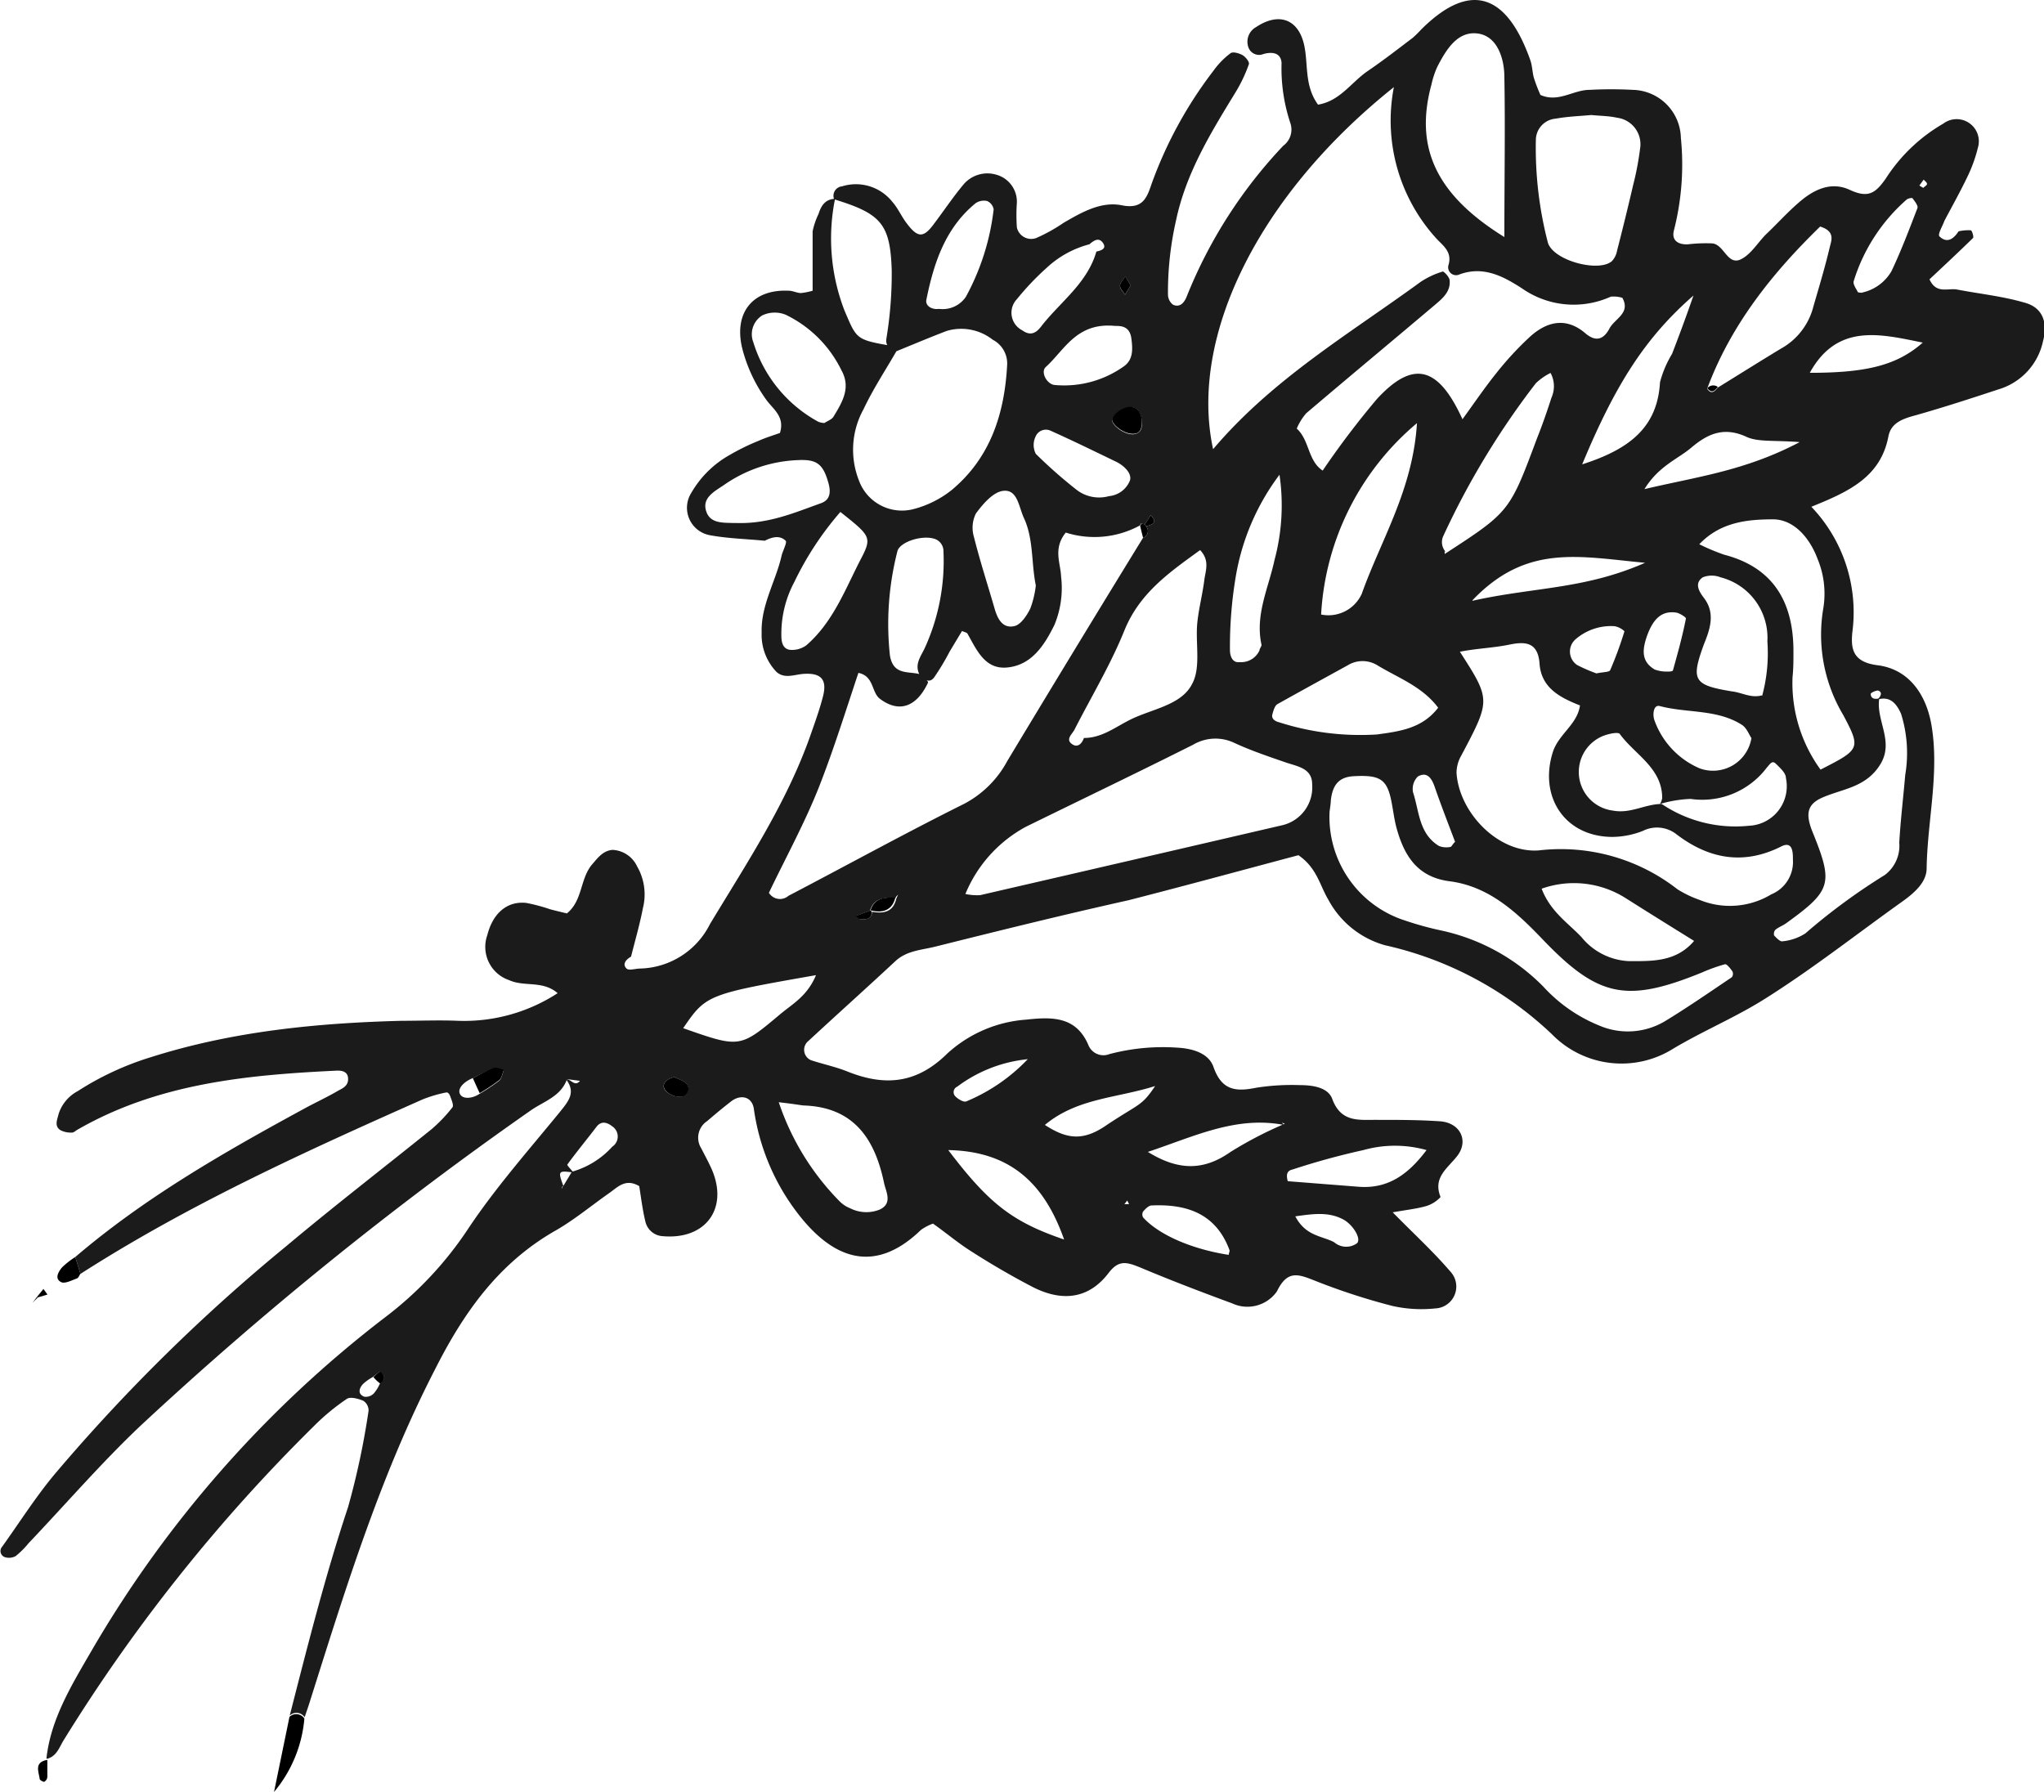 <svg id="Laag_1" data-name="Laag 1" xmlns="http://www.w3.org/2000/svg" viewBox="0 0 157.61 138.19"><defs><style>.cls-1{fill:#1b1b1b;}</style></defs><path class="cls-1" d="M5.8,96.94c5.37-4.59,11.47-8.08,17.65-11.44.84-.46,1.71-.86,2.54-1.34.37-.22.88-.37.85-1s-.66-.61-1-.59c-6.89.33-13.71,1-19.87,4.55-.14.08-.28.22-.41.22a1.76,1.76,0,0,1-.89-.18c-.51-.32-.25-.82-.15-1.26A3.06,3.06,0,0,1,6,84.14a22.65,22.65,0,0,1,5.62-2.61c6.3-2,12.8-2.64,19.37-2.81,1.44,0,2.88-.06,4.31,0A13.22,13.22,0,0,0,43,76.59c-1.15-1-2.56-.47-3.73-1a2.71,2.71,0,0,1-1.69-3.49c.43-1.69,1.54-2.63,3-2.47a13.51,13.51,0,0,1,1.84.49c.44.12.89.22,1.29.32,1.25-1,1-2.74,2-3.84.42-.49.81-1,1.52-1.06a2.2,2.2,0,0,1,1.89,1.26,4.33,4.33,0,0,1,.45,3.25c-.24,1.25-.6,2.48-.91,3.72-.38.22-.7.57-.35.92.18.18.7,0,1.07,0a6.19,6.19,0,0,0,5.36-3.42c2.89-4.79,6-9.47,7.83-14.79.32-.91.64-1.81.88-2.74.33-1.25-.06-1.82-1.32-1.78-.78,0-1.61.46-2.27-.16a4.13,4.13,0,0,1-1.13-3c-.07-2.15,1.11-4,1.55-6,.11-.38.43-1,.3-1.1-.46-.45-1.06-.28-1.61,0-1.42-.14-2.86-.17-4.25-.43A2.15,2.15,0,0,1,53.31,38a7.83,7.83,0,0,1,3-2.94A16.9,16.9,0,0,1,58.48,34c.56-.25,1.15-.43,1.66-.61.4-1.27-.54-1.84-1.06-2.57a11.76,11.76,0,0,1-1.82-3.85c-.73-2.78.72-4.69,3.56-4.55.31,0,.62.17.93.18a5.19,5.19,0,0,0,.91-.18c0-1.51,0-3.05,0-4.58a5.83,5.83,0,0,1,.46-1.35c.2-.64.52-1.13,1.27-1.16a15.42,15.42,0,0,0,.74,8.65c.94,2.18.84,2.22,3.73,2.71.11,0,.18.25.27.38-.86,1.49-1.81,2.93-2.54,4.48a6.46,6.46,0,0,0-.36,5.5,3.53,3.53,0,0,0,4.21,2.21,7.92,7.92,0,0,0,2.93-1.46c3-2.49,4.09-5.9,4.29-9.66a2.06,2.06,0,0,0-1.11-1.94A3.93,3.93,0,0,0,73,25.52c-1.31.5-2.61,1.05-3.91,1.58-.26-.31-.85-.22-.74-1a30.65,30.65,0,0,0,.41-5.23c-.11-3.61-.82-4.39-4.44-5.5a.73.73,0,0,1,.61-1,3.58,3.58,0,0,1,3.88,1.2c.42.47.68,1.08,1.06,1.59.87,1.18,1.31,1.21,2.09.18s1.48-2.08,2.29-3.06a2.41,2.41,0,0,1,2.6-.8,2.16,2.16,0,0,1,1.56,2.15,13.53,13.53,0,0,0,0,1.91,1.13,1.13,0,0,0,1.48.82A12.65,12.65,0,0,0,82,17.19c1.39-.81,2.9-1.68,4.49-1.36s1.93-.53,2.29-1.6a32.25,32.25,0,0,1,4.8-8.79A6.13,6.13,0,0,1,94.89,4.1c.18-.13.64,0,.9.14s.57.55.51.71a11.43,11.43,0,0,1-1,2.12c-1.92,3.14-3.85,6.26-4.62,9.94a25,25,0,0,0-.62,5.71,1,1,0,0,0,.38.77c.56.27.89-.19,1.06-.61a36.7,36.7,0,0,1,7.45-11.64,1.55,1.55,0,0,0,.56-1.71,13.38,13.38,0,0,1-.69-4.69C98.75,4,98,4,97.41,4.17a.87.87,0,0,1-1.14-.5,1.29,1.29,0,0,1,.6-1.59c1.7-1.13,3.18-.63,3.66,1.26.38,1.52,0,3.21,1.1,4.73,1.69-.27,2.57-1.73,3.83-2.59s2.32-1.69,3.47-2.56a8.59,8.59,0,0,0,.68-.67C114-2.1,116.54.5,118,4.64c.16.45.16,1,.29,1.41a12.46,12.46,0,0,0,.49,1.27c1.38.62,2.53-.39,3.78-.39a31.2,31.2,0,0,1,3.35,0,3.79,3.79,0,0,1,3.7,3.71,20.49,20.49,0,0,1-.54,7.14c-.19.77.34,1.1,1.09,1.06a11.87,11.87,0,0,1,1.88-.07c.91.09,1.17,1.76,2.23,1.21.8-.41,1.32-1.36,2-2s1.56-1.61,2.41-2.34c1.13-1,2.49-1.68,3.95-1s2,.22,2.76-.84a13,13,0,0,1,4.46-4.27,1.71,1.71,0,0,1,2.66,1.87,11.1,11.1,0,0,1-.81,2.24c-.55,1.15-1.18,2.27-1.77,3.39-.14.41-.52,1-.39,1.19.59.58,1.1.21,1.48-.38a3.36,3.36,0,0,1,.94-.08c.1,0,.25.52.18.59-1.11,1.09-2.25,2.15-3.36,3.19.53,1.17,1.44.65,2.14.79,1.72.33,3.47.51,5.16,1,1.43.37,1.84,1.52,1.45,3a4.94,4.94,0,0,1-3.41,3.69c-2.12.7-4.24,1.39-6.39,2-1,.27-1.92.57-2.12,1.65-.61,3.14-3.09,4.26-5.94,5.41a11.78,11.78,0,0,1,3.16,9.69c-.13,1.32.07,2.29,1.94,2.53,2.47.31,3.78,2.32,4.17,4.66.61,3.66-.32,7.32-.38,11,0,1.11-1,1.94-1.94,2.61-3.49,2.49-6.87,5.15-10.49,7.43-2.27,1.44-4.78,2.48-7.11,3.87a7.5,7.5,0,0,1-9.35-1.11,27.33,27.33,0,0,0-12.89-6.87,7.14,7.14,0,0,1-4.36-3.52c-.65-1.08-.87-2.44-2.3-3.42-4.21,1.12-8.64,2.33-13.09,3.47C82,70.54,77.08,71.76,72.12,73c-1.08.27-2.2.3-3.09,1.13-2.22,2.07-4.48,4.09-6.7,6.15a.87.87,0,0,0,.21,1.48c.91.3,1.86.5,2.75.85,2.89,1.17,5.37,1,7.77-1.38a10.08,10.08,0,0,1,6.07-2.6c2-.22,3.87-.26,4.81,2a1.25,1.25,0,0,0,1.6.66,16.1,16.1,0,0,1,5.22-.5c1.18.06,2.44.42,2.81,1.49.64,1.83,1.73,1.92,3.31,1.6a17.64,17.64,0,0,1,3.34-.2c1,0,2.18.17,2.51,1.07.69,1.87,2.12,1.59,3.52,1.61,1.59,0,3.2,0,4.78.11s2.24,1.51,1.33,2.68c-.74.95-1.89,1.65-1.28,3.16A2.52,2.52,0,0,1,110,93c-.75.22-1.55.3-2.61.49,1.62,1.65,3.1,3,4.44,4.56a1.69,1.69,0,0,1-1.15,2.85,10.18,10.18,0,0,1-3.31-.19,49.67,49.67,0,0,1-5.91-1.92c-1.3-.51-2.17-.92-3,.8a2.78,2.78,0,0,1-3.45.92c-2.39-.88-4.77-1.79-7.12-2.78-1-.4-1.62-.6-2.41.44-1.6,2.1-3.74,2.21-6,1-1.55-.81-3.07-1.7-4.54-2.64-1.07-.67-2-1.47-3-2.17a4,4,0,0,0-.92.48c-3.74,3.62-7,2.08-9.63-1.43a17.08,17.08,0,0,1-3.26-7.89c-.13-.94-1-1.17-1.76-.58s-1.24,1-1.85,1.52a1.53,1.53,0,0,0-.45,2.09c.29.57.6,1.13.85,1.71,1.24,3-.56,5.35-3.8,5.07a1.45,1.45,0,0,1-1.36-1.15c-.22-.91-.33-1.84-.47-2.71-1-.59-1.59,0-2.22.47-1.44,1-2.8,2.15-4.31,3-4.32,2.49-7,6.27-9.21,10.65-4.2,8.14-6.87,16.81-9.61,25.48-.14.46-.3.91-.45,1.36a.75.75,0,0,0-1.15-.13c1.38-5.39,2.74-10.79,4.5-16.08a59.42,59.42,0,0,0,1.58-7.43.89.89,0,0,0-.41-.77c-.39-.16-1-.33-1.27-.14a16.91,16.91,0,0,0-2.57,2.13,129.81,129.81,0,0,0-19.3,24.25c-.32.55-.52,1.16-1.2,1.36H3.58C3.9,132.61,5.49,130,7,127.4a88.25,88.25,0,0,1,22.61-25.75,27.76,27.76,0,0,0,6.5-6.91c2.12-3.18,4.67-6.06,7.07-9,.62-.78,1.26-1.48.47-2.5.36-.07.66.62,1.07.11l-1-.13c-.47,1.35-1.82,1.72-2.82,2.43A277.38,277.38,0,0,0,10.78,110c-3,2.85-5.72,6-8.57,9a6.8,6.8,0,0,1-1,1,1.07,1.07,0,0,1-.84.08.5.5,0,0,1-.2-.81c1.39-1.94,2.69-4,4.21-5.78A138.22,138.22,0,0,1,22.11,96.07c3.67-3.08,7.46-6,11.18-9a11.57,11.57,0,0,0,1.6-1.68c.11-.15-.07-.56-.17-.84s-.25-.33-.33-.3a10.06,10.06,0,0,0-1.82.54c-9,4-18,8.08-26.37,13.45C6.07,97.8,5.94,97.37,5.8,96.94Zm23.49,9.76c.43-.29.43-.63,0-.93,0,0-.36.27-.54.42a3.93,3.93,0,0,0-.74.52c-.33.35-.45.79.08,1a.87.87,0,0,0,.73-.25A2.86,2.86,0,0,0,29.29,106.7Zm14-15,.81-1.34a6.62,6.62,0,0,0,3.11-1.93.94.94,0,0,0,0-1.57c-.36-.28-.8-.46-1.19,0-.76,1-1.54,1.94-2.27,2.94-.05.06.31.41.47.62-1.21-.16-1.22-.14-.73,1.17l-.12-.12ZM88.27,40.45,88,40.36l-.12.17a7.32,7.32,0,0,1-5.7.54c-1,1.24-.4,2.34-.36,3.4a7.42,7.42,0,0,1-.51,3.71c-.78,1.59-1.79,3.16-3.72,3.3-1.68.12-2.3-1.41-3-2.63-.05-.07-.19-.09-.41-.19l-.95,1.58a19.1,19.1,0,0,1-1.2,2c-.37.49-.78.16-1.11-.19-.46-.84.13-1.47.43-2.17a16.12,16.12,0,0,0,1.4-7.34,1,1,0,0,0-.73-1c-1-.29-2.69.28-2.83,1a22.59,22.59,0,0,0-.57,8c.26,1.59,1.47,1.19,2.38,1.47.2.22.6.53.56.63-.91,1.94-2.28,2.33-3.71,1.25-.67-.51-.44-1.75-1.66-2-1,3-1.91,5.91-3,8.7s-2.64,5.62-3.9,8.26a1,1,0,0,0,1.51.23c4.52-2.36,9-4.83,13.56-7.1a8,8,0,0,0,3.32-3.31Q82.9,50,88.14,41.47a.55.55,0,0,0,.23-.89c.51-.12.92-.28.36-.85ZM69,69.23c-.83,0-1.6,0-1.92,1L66,70.64c.11.08.21.23.33.24.45.05.87,0,.92-.57.91.17,1.63,0,1.86-1l.14-.32ZM36.46,83.14c-.58.22-1.21.75-1,1.21s1,.36,1.52,0a15.22,15.22,0,0,0,1.5-1c.2-.17.25-.53.37-.81-.27,0-.57-.21-.79-.13C37.51,82.57,37,82.88,36.46,83.14ZM84,18.84a7.66,7.66,0,0,0-3.3,1.82,20.68,20.68,0,0,0-2.28,2.4,1.52,1.52,0,0,0,.4,2.41c.8.58,1.24,0,1.56-.42,1.46-1.83,3.47-3.25,4.16-5.65.38-.08.83-.23.49-.69S84.28,18.61,84,18.84ZM99,86.75c-3.71-.71-6.91.89-10.49,2.08,2.39,1.48,4.33,1.44,6.38,0a30.07,30.07,0,0,1,4.18-2.17l-.22-.09ZM128.13,62a10.19,10.19,0,0,0,6.72,1.68A3.05,3.05,0,0,0,137.71,60c0-.39-.45-.78-.76-1.09s-.45,0-.71.28a6.24,6.24,0,0,1-5.88,2.42A9.55,9.55,0,0,0,128,62a1.38,1.38,0,0,0,.17-.45c0-2.34-2.11-3.35-3.27-4.95-.13-.18-.92,0-1.33.17a3,3,0,0,0,.8,5.74C125.74,62.77,126.85,62,128.13,62Zm3.52-32c.32.43.56.19.79-.1,1.62-1,3.21-2,4.86-3a5.16,5.16,0,0,0,2.53-3.27c.44-1.52.89-3,1.26-4.57.13-.52.44-1.22-.74-1.59C136.72,21,133.49,25,131.65,29.94ZM111.4,42.72c5-3.25,5-3.25,7.11-8.9.4-1,.78-2.09,1.12-3.15a2.15,2.15,0,0,0-.07-1.91,4.66,4.66,0,0,0-1.13.79,61.42,61.42,0,0,0-7.16,11.83,1.12,1.12,0,0,0,.3,1.27l-.18-.15ZM83.58,56.91c1.36,0,2.4-.82,3.51-1.38,1.68-.86,4-1.12,4.84-2.8.68-1.27.24-3.11.39-4.68.11-1.11.4-2.19.54-3.3.09-.73.45-1.51-.32-2.33-2.34,1.7-4.66,3.29-5.84,6.2-1.07,2.65-2.56,5.12-3.86,7.67-.19.34-.66.71-.22,1.06S83.41,57.39,83.58,56.91Zm61.22-3c.31-.3.31-.58,0-.66-.17,0-.55.17-.55.26,0,.34.28.45.66.34-.28,1.7,1.17,3.32.08,5.09s-2.84,1.87-4.41,2.54c-1.21.51-1.4,1.24-.82,2.67,1.62,4,1.48,4.51-2.05,7.06-.26.18-.57.29-.81.49a.47.47,0,0,0-.1.44c.18.19.46.49.64.45a3.93,3.93,0,0,0,1.77-.61,47.22,47.22,0,0,1,6.12-4.5,2.82,2.82,0,0,0,1.12-2.5c.1-1.74.31-3.48.46-5.22a10.14,10.14,0,0,0-.32-4.71C146.28,54.36,145.81,53.65,144.8,53.94ZM107.48,6.72C97.09,15,91.66,25.93,93.54,34.64c4.6-5.43,10.51-8.89,16-12.9a6.36,6.36,0,0,1,1.71-.8c.1,0,.51.42.53.67.09.9-.58,1.43-1.18,1.94-3.29,2.78-6.6,5.53-9.88,8.32a4.45,4.45,0,0,0-.73,1.18c1,.91.84,2.47,2,3.24a65.5,65.5,0,0,1,4.2-5.54c2.78-3,4.71-2.52,6.58,1.58.9-1.24,1.7-2.42,2.59-3.53A24.58,24.58,0,0,1,117.94,26c1.3-1.2,2.8-1.58,4.29-.31.86.74,1.45.44,1.87-.35s1.65-1.18,1-2.37a2.21,2.21,0,0,0-.9-.09,6.94,6.94,0,0,1-6.81-.62c-1.39-.9-3-1.82-4.92-1.07a.61.61,0,0,1-.78-.75c.3-1-.4-1.48-.89-2A13.5,13.5,0,0,1,107.48,6.72Zm5.09,43.54c2.39,3.72,2.38,3.71.11,8a2.71,2.71,0,0,0-.37,1.32c.18,3.05,3.19,6.23,6.34,6a14.62,14.62,0,0,1,10.7,3,8.42,8.42,0,0,0,1.71.82,6.17,6.17,0,0,0,5.52-.43,2.7,2.7,0,0,0,1.67-2.67c0-.55,0-1.51-.95-1-2.92,1.45-5.57.9-8-.94a2.43,2.43,0,0,0-2.63-.28,6.61,6.61,0,0,1-2.32.46c-3.66,0-5.7-3.06-4.62-6.52.44-1.41,1.89-2.13,2.1-3.62-1.55-.61-3-1.36-3.12-3.25-.13-1.61-1.06-1.7-2.32-1.44S113.87,50,112.57,50.26ZM74.44,68.94a4.18,4.18,0,0,0,1.14.09q11.67-2.69,23.33-5.4a3,3,0,0,0,2.27-3.14c0-1.22-1.06-1.37-2-1.68-1.36-.47-2.73-.93-4-1.52a3.38,3.38,0,0,0-3.18.14c-4.28,2.15-8.6,4.22-12.9,6.33A10.39,10.39,0,0,0,74.44,68.94Zm28.08-6.33A8.39,8.39,0,0,0,108.38,71a24.71,24.71,0,0,0,2.77.76A15.69,15.69,0,0,1,119,76.08a11.85,11.85,0,0,0,4.3,3,5.59,5.59,0,0,0,5.07-.32c1.76-1.07,3.46-2.25,5.17-3.4a.45.45,0,0,0,.05-.44c-.15-.22-.43-.59-.58-.56a12.75,12.75,0,0,0-1.76.63c-5.82,2.37-8,1.94-12.3-2.55-2-2.09-4.14-4.09-7.17-4.48-2.51-.32-3.51-2-4.09-4.09-.21-.77-.28-1.57-.46-2.35-.35-1.48-.94-1.77-2.87-1.66-1.22.07-1.62.8-1.74,1.85C102.61,62,102.56,62.29,102.52,62.61ZM122.7,8.87c-.85.08-1.81.11-2.74.28a1.66,1.66,0,0,0-1.53,1.58,29,29,0,0,0,.93,8c.45,1.38,3.94,2.3,4.94,1.4a1.59,1.59,0,0,0,.39-.8q.65-2.52,1.24-5.06a22.32,22.32,0,0,0,.53-2.78,2.06,2.06,0,0,0-1.77-2.41C124.07,8.94,123.43,8.94,122.7,8.87Zm17.68,50.48c3.05-1.56,3.13-1.61,1.75-4.21a12.09,12.09,0,0,1-1.53-8.27,7,7,0,0,0-.45-3.77c-.6-1.61-1.79-3-3.36-3.05-1.91,0-4.08.15-5.76,1.92a16,16,0,0,0,1.93.81c3.84,1,5.35,3.73,5.33,7.51,0,.64,0,1.28-.07,1.92A11.34,11.34,0,0,0,140.38,59.35ZM116,18.28c0-4.48.07-8.41,0-12.33,0-1.43-.54-3.19-2.09-3.37s-2.42,1.28-3.09,2.59a6.79,6.79,0,0,0-.44,1.34C109.06,11.34,110.7,15,116,18.28Zm-6.75,14.36a20.74,20.74,0,0,0-7.38,14.75A2.82,2.82,0,0,0,105,45.8C106.48,41.64,108.94,37.78,109.26,32.64Zm1.64,21.93c-1.23-1.64-3.08-2.29-4.69-3.27a2.18,2.18,0,0,0-2.27,0c-1.82,1-3.64,2-5.43,3-.21.12-.31.51-.39.79s.12.51.52.61a20.54,20.54,0,0,0,7.54.94C107.91,56.4,109.66,56.19,110.9,54.57ZM60.05,85a19.82,19.82,0,0,0,4.7,7.65,2.31,2.31,0,0,0,.79.52,2.75,2.75,0,0,0,2.31.1c1-.49.46-1.36.31-2.08-.71-3.39-2.35-5.82-6.2-5.94C61.66,85.22,61.36,85.15,60.05,85Zm58.83-16.45c.67,1.74,2,2.6,3.06,3.71a5,5,0,0,0,3.69,1.86c1.8,0,3.62.06,5-1.56-1.87-1.16-3.59-2.23-5.31-3.32A7.45,7.45,0,0,0,118.88,68.53Zm17-14.9a12.58,12.58,0,0,0,.4-4.19,4.81,4.81,0,0,0-3.61-4.94,1.86,1.86,0,0,0-1.37,0c-.66.45-.31,1.07.08,1.58.92,1.19.47,2.45,0,3.6-1,2.76-.81,3.13,2.18,3.62C134.3,53.4,135,53.85,135.83,53.63ZM122,35.81c3.58-1.15,5.8-2.8,6-6.33a8.24,8.24,0,0,1,.93-2.19c.5-1.3,1-2.62,1.65-4.5C126.91,26,124.6,29.55,122,35.81ZM64.8,39.48a24.15,24.15,0,0,0-3.55,5.4,8.48,8.48,0,0,0-1,4.14c0,.46.09,1,.64,1.09a1.86,1.86,0,0,0,1.29-.35c2-1.74,2.93-4.15,4.08-6.42C67.26,41.43,67.24,41.42,64.8,39.48Zm15.07,5.67c-.36-1.77-.16-3.57-.92-5.21-.39-.83-.48-2.2-1.57-2.09-.78.07-1.58,1-2.13,1.75a2.47,2.47,0,0,0-.15,1.81c.46,1.84,1.05,3.65,1.58,5.48.23.82.62,1.61,1.55,1.39.49-.12.94-.8,1.21-1.34A7.31,7.31,0,0,0,79.87,45.15ZM63.57,32.62c.24-.16.57-.27.7-.49.67-1.1,1.36-2.22.62-3.56a9.26,9.26,0,0,0-4.31-4.3,2.25,2.25,0,0,0-1.8.05,1.71,1.71,0,0,0-.69,2.08,10.49,10.49,0,0,0,5,6.12A1.35,1.35,0,0,0,63.57,32.62ZM62.92,75.2c-8.38,1.47-8.48,1.51-10.24,4.09,4.36,1.53,4.37,1.54,7.47-1.07C61.09,77.43,62.25,76.82,62.92,75.2ZM56.71,40.33c2.51.1,4.54-.79,6.61-1.53.73-.27.74-.9.56-1.55-.41-1.47-.9-1.83-2.3-1.77a10.65,10.65,0,0,0-5.74,1.91c-.73.5-1.76,1-1.37,2.08.3.87,1.22.84,2,.86Zm56.83,6c4.72-1.06,8.63-.87,13.31-2.93C121.76,42.93,117.72,41.91,113.54,46.29ZM98.66,36.61a18,18,0,0,0-3.37,7.84,32.6,32.6,0,0,0-.45,5.69c0,.4.16,1,.75.92a1.55,1.55,0,0,0,1.53-.91c0-.15.18-.31.15-.44-.5-2.3.54-4.36,1-6.5A16.3,16.3,0,0,0,98.66,36.61Zm-16.6,59c-1.53-4.37-4.17-6.83-8.94-6.92C76.25,92.82,78.07,94.23,82.06,95.59ZM72.41,23.82a2.16,2.16,0,0,0,2.06-.92,18.46,18.46,0,0,0,2.15-6.76.86.86,0,0,0-.51-.64,1.14,1.14,0,0,0-.88.17c-2.35,1.92-3.23,4.63-3.8,7.45C71.34,23.58,71.84,23.9,72.41,23.82Zm62.64,33.1c-.18-.26-.35-.75-.7-1-1.92-1.25-4.25-.91-6.36-1.47-.51-.14-.57.69-.42,1.09a6.36,6.36,0,0,0,3.48,3.71A3,3,0,0,0,135.05,56.92ZM99.3,91.09l5.48.43c2.3.17,3.84-1,5.22-2.83a9,9,0,0,0-4.87,0,56.13,56.13,0,0,0-5.47,1.5C99.28,90.27,99.14,90.53,99.3,91.09Zm39.44-57c-2-.15-3.1,0-4-.37-1.74-.83-3-.32-4.3.78-1.08.92-2.52,1.41-3.64,3.22C130.86,36.76,134.53,36.32,138.74,34.11ZM85.51,38.26a1.93,1.93,0,0,0,1.62-1.21c.16-.55-.45-1.12-1-1.41-1.7-.82-3.39-1.65-5.11-2.42a.86.86,0,0,0-1.17.45A1.5,1.5,0,0,0,79.87,35a37,37,0,0,0,3.18,2.8A2.84,2.84,0,0,0,85.51,38.26Zm.43-13.13C83,24.86,82.08,27,80.64,28.3c-.43.39.09,1.35.7,1.39a7.93,7.93,0,0,0,5.32-1.44c.74-.52.68-1.36.58-2.14C87.1,25,86.21,25.16,85.94,25.13ZM80.57,86.75c1.74,1.14,3,1.24,4.78,0,2.5-1.67,2.67-1.42,3.72-3C86.12,84.69,83.07,84.67,80.57,86.75Zm59-58c4.38,0,6.72-.59,8.69-2.33C145,25.76,141.69,24.9,139.56,28.73Zm-44.82,68c0-.12.09-.26.05-.36-1.05-2.81-3.29-3.55-6-3.43-.23,0-.48.27-.66.47a.48.48,0,0,0,0,.45C89.36,95.23,91.9,96.33,94.74,96.77Zm48.84-74.19a3.45,3.45,0,0,0,2.26-1.65c.75-1.58,1.37-3.22,2-4.86.07-.19-.21-.53-.38-.76,0-.05-.34,0-.45.1a13.74,13.74,0,0,0-4.08,6.28c-.08.22.16.56.3.82C143.24,22.58,143.45,22.56,143.58,22.58ZM123.1,51.93c.5-.11,1-.09,1.06-.25a28.76,28.76,0,0,0,1.1-3,1.52,1.52,0,0,0-.76-.39,4.17,4.17,0,0,0-3,1,1.25,1.25,0,0,0,.12,2A12.61,12.61,0,0,0,123.1,51.93ZM79.25,81.68a10.86,10.86,0,0,0-5.44,2.12.46.46,0,0,0-.12.77c.2.2.61.44.81.37A13.94,13.94,0,0,0,79.25,81.68Zm49.28-29.89c.17,0,.45,0,.47-.1.37-1.32.74-2.66,1-4,0-.09-.47-.4-.75-.45-1.09-.16-1.79.44-2.29,1.91-.33,1-.39,1.88.63,2.48A2.66,2.66,0,0,0,128.53,51.79ZM112.2,64.92c-.52-1.38-1.08-2.81-1.58-4.26-.24-.68-.6-1.17-1.29-.78a1.34,1.34,0,0,0-.37,1.23c.48,1.45.44,3.18,2,4.13a1.55,1.55,0,0,0,.89.07C111.93,65.3,112,65.1,112.2,64.92ZM99.88,93.8c.81,1.55,2.08,1.5,3,2a1.42,1.42,0,0,0,1.75.08c.36-.32-.26-1.38-1-1.81C102.47,93.42,101.24,93.61,99.88,93.8ZM88.05,32.45c-.09-.66-.4-1.21-1.18-1a1.86,1.86,0,0,0-1.09.78c-.24.43.86,1.31,1.61,1.26C88,33.43,88.08,33,88.05,32.45ZM52,83.06c-.69.17-1,.59-.72,1a1.47,1.47,0,0,0,1.12.51.61.61,0,0,0,.58-.93C52.77,83.33,52.26,83.21,52,83.06ZM87.19,22l-.42-.67c-.15.23-.4.46-.41.7s.25.47.39.7Zm61.11-7.51c.1-.11.29-.2.29-.31s-.17-.22-.26-.33l-.33.46ZM86.92,92.58l-.22.28.36,0Z"/><path d="M22.32,132.4a.75.75,0,0,1,1.15.13,10.16,10.16,0,0,1-2.34,5.66Z"/><path d="M5.8,96.94c.14.43.27.86.4,1.29-.09.13-.15.32-.27.36-.4.14-.93.43-1.22.28-.53-.27-.2-.8.07-1.13A6.33,6.33,0,0,1,5.8,96.94Z"/><path d="M3.65,135.72c0,.45,0,.89,0,1.33a.47.47,0,0,1-.25.36c-.07,0-.33-.13-.34-.22-.07-.56-.43-1.25.51-1.46Z"/><path d="M2.86,100l.49-.6.31.43-.74.22Z"/><path d="M2.92,100.05l-.41.41.35-.46Z"/><path d="M88.05,32.45c0,.53-.09,1-.66,1-.75.05-1.85-.83-1.61-1.26a1.86,1.86,0,0,1,1.09-.78C87.65,31.24,88,31.79,88.05,32.45Z"/><path d="M36.46,83.14c.54-.26,1-.57,1.61-.78.22-.08.52.08.79.13-.12.28-.17.64-.37.81a15.22,15.22,0,0,1-1.5,1C36.81,83.93,36.64,83.54,36.46,83.14Z"/><path d="M52,83.06c.27.15.78.27,1,.59a.61.61,0,0,1-.58.93,1.47,1.47,0,0,1-1.12-.51C51,83.65,51.3,83.23,52,83.06Z"/><path d="M131.65,29.94a.59.59,0,0,1,.81-.1C132.21,30.13,132,30.37,131.65,29.94Z"/><path d="M67.12,70.21c.32-1,1.09-1,1.92-1l0,0c-.23,1-1,1.22-1.86,1Z"/><path d="M67.22,70.31c0,.6-.47.62-.92.57-.12,0-.22-.16-.33-.24l1.15-.43Z"/><path d="M87.19,22c-.15.24-.3.48-.44.72-.14-.23-.4-.47-.39-.7s.26-.47.41-.7Z"/><path d="M88.14,41.47c-.08-.31-.16-.63-.23-.94a1.92,1.92,0,0,0,.13-.17l.23.09.1.13A.55.55,0,0,1,88.14,41.47Z"/><path d="M69,69.23l.18-.29a3.09,3.09,0,0,1-.14.32Z"/><path d="M28.79,106.19c.18-.15.49-.46.54-.42.39.3.39.64,0,.93A2.68,2.68,0,0,1,28.79,106.19Z"/><path d="M88.27,40.45l.46-.72c.56.57.15.73-.36.85Z"/></svg>
